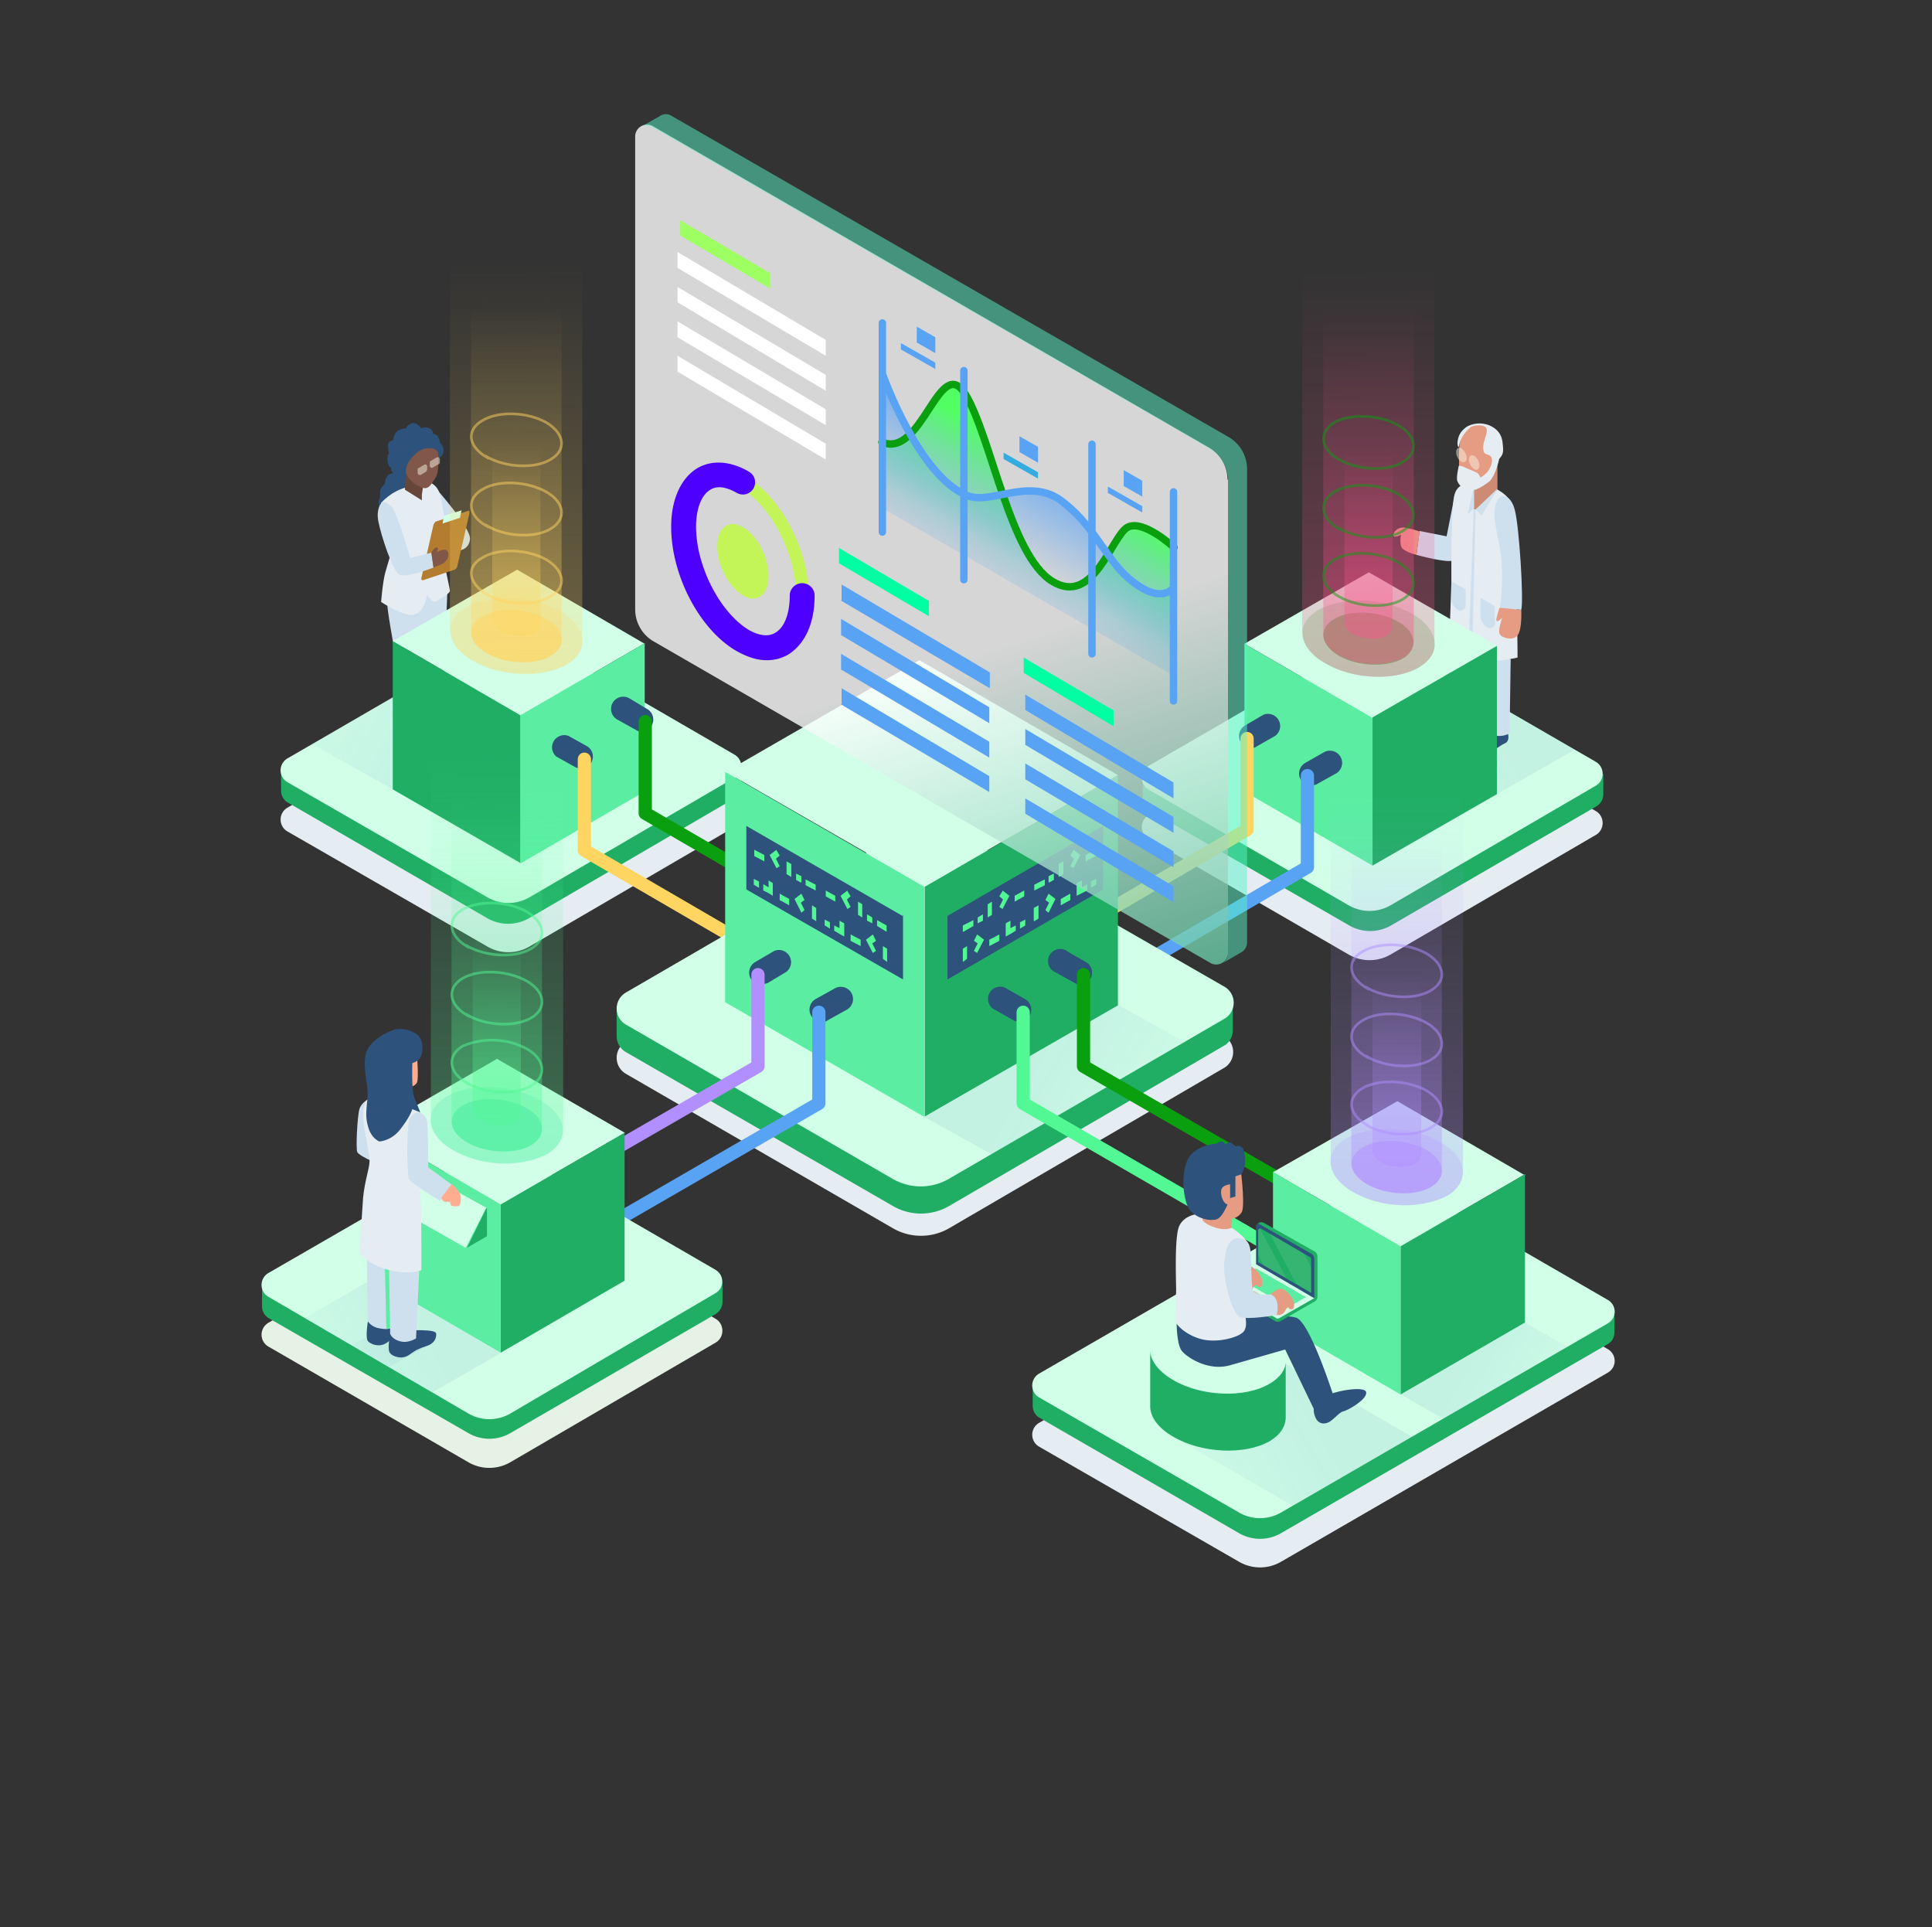 <svg xmlns="http://www.w3.org/2000/svg" fill="none" viewBox="0 0 365 364"><rect x="0" y="0" width="365" height="364" fill="#333333" stroke="none"/><path d="m301.5 157.7-38.8 22.6a7.9 7.9 0 0 1-7.9 0l-37.7-21.8a2.6 2.6 0 0 1 0-4.6l38.8-22.5a7.9 7.9 0 0 1 7.9 0l37.7 21.8c1.7 1 1.7 3.5 0 4.5Zm-162.9-1.4L100 178.8a7.9 7.9 0 0 1-7.9 0l-37.7-21.7a2.6 2.6 0 0 1 0-4.6L93.1 130a7.9 7.9 0 0 1 7.9 0l37.6 21.8c1.8 1 1.8 3.5 0 4.5Zm92.5 45.5L179.3 232a10.6 10.6 0 0 1-10.6 0l-50.5-29.2a3.5 3.5 0 0 1 0-6l52-30.2c3.2-2 7.2-2 10.5 0l50.4 29a3.5 3.5 0 0 1 0 6.2Zm72.6 57.5L242 295a7.9 7.9 0 0 1-7.9 0l-37.7-21.7a2.6 2.6 0 0 1 0-4.6l61.8-35.7a7.9 7.9 0 0 1 7.8 0l37.7 21.8c1.8 1 1.8 3.5 0 4.5Z" fill="#E5ECF2"/><path d="m135.2 253.6-38.8 22.6a7.9 7.9 0 0 1-7.9 0l-37.7-21.8a2.6 2.6 0 0 1 0-4.6l38.8-22.5a7.9 7.9 0 0 1 7.9 0l37.7 21.8c1.7 1 1.7 3.5 0 4.5Z" fill="#E5F2E5"/><path d="m222 145.7 34-19.7a7.9 7.9 0 0 1 7.9 0l36 20.8 3-.6v3.8c0 1-.5 1.8-1.3 2.3l-38.8 22.5a7.9 7.9 0 0 1-7.9 0l-37.7-21.7a2.6 2.6 0 0 1-1.3-2.3v-3.9l6.2-1.2Z" fill="#20AE65"/><path d="M301.5 148.4 262.7 171a7.9 7.9 0 0 1-7.9 0l-37.7-21.8a2.6 2.6 0 0 1 0-4.6l38.8-22.5a7.9 7.9 0 0 1 7.9 0l37.7 21.8c1.7 1 1.7 3.5 0 4.5Z" fill="#D1FFE8"/><path d="m282.8 150 14.7-8.4-24.2-14-14.7 8.4 24.2 14Z" fill="url(#a)" opacity=".1"/><path d="M279.7 135.3s.4 1.3-.6 1.7c-1 .4-3.7 2.8-5.6 3-1.9.2-1.7-1-1.2-2.1.5-1 2.6-3.8 2.6-3.8l4.8 1.2Zm5.2 3.3s.4 1.4-.6 1.8c-1 .4-3.6 2.7-5.5 2.9-2 .2-1.8-1-1.3-2 .6-1.1 2.6-3.9 2.6-3.9l4.8 1.2Z" fill="#2D527B"/><path d="m285.4 124.5-.2 14s-1.2.8-3 .4a5.4 5.4 0 0 1-2.6-1.3v-2.2s-1.2.3-2.8.2c-1.7-.2-2.5-.8-2.5-.8l-.2-13.2 11.3 2.9Z" fill="#CEDFED"/><path d="m278.6 124 1 .2v11.2l-1 .2v-11.7Zm-4-29.3-1.3 6.6-5.1-1-.6 4.5s6.1 1.7 7 1c.8-.6 0-11.1 0-11.1Z" fill="#CEDFED"/><path d="M278 91.1s-2.6 0-3.2 2.3c-.7 2.1-.6 14.7-.6 16.6l-.4 11.5s.1 1.2 3.5 2.7c3.4 1.5 9.4 0 9.4 0s0-8.7-.4-15.1c-.3-6.4 0-12.5-1-14.5-1.2-2-4.4-3.3-7.2-3.5Z" fill="#E5ECF2"/><path d="M282.9 87.2v5.3l-3.7 3.8-1-.2.3-4.5 4.4-4.4Z" fill="#CD8B74"/><path d="m287.4 115.2-4-.4s.6-4.5.3-8.8c-.4-4.4-1.8-7.5-1.2-10.4.7-3 3-2.2 3.7.8.8 3 1.7 16.9 1.2 18.8Z" fill="#CEDFED"/><path d="M283.3 114.8s-.7 1.9-.6 2.4c.1.5 1.1-.5 1.1-.5s-.8 2.2-.5 3c.2.7 2.5 1.5 3.4.3.9-1.1.7-4.8.7-4.8l-4-.4Zm-15.1-14.4s-1.3-.5-2.6-.7c-1.2-.3-2.2.5-2.4 1.3-.1.8 1.5 0 1.5 0s-.3 1 0 2.2c.3 1 2.9 1.6 2.9 1.6l.6-4.4Z" fill="#E69C83"/><path d="m278 124.5-.6-.3 1-28h.4l-.7 28.3Zm.4-28.4-1.1 1 1.2-5.4V96Zm4.5-3.7-3 5-1.1-1.2 4-3.8Z" fill="#CEDFED"/><path d="M282.4 88.3s-.5 1.9-1.8 2.8c-1.4 1-2.5 1.3-3.5.9-1-.5-1.6-1.3-1.5-3.3.2-2-.4-5.1 1-7.2 0 0 1.4-2 4.5-1 3 1 2.4 5.2 1.3 7.8Z" fill="#E69C83"/><path d="M275.7 84.5s-.5 0-.3-1.3.9-2 1.7-2.6a5 5 0 0 1 4.4-.2c1.5.7 2.3 1.8 2.4 3.5.2 1.6 0 2-.6 2.7-.6.7-1.5.9-1.5.9s.3-1-.3-1.4c-.6-.5-1.2 0-1.3-1.5 0-1.4 1-3 .6-3.7-.3-.8-2.6-.7-3.2 0-.6.6-1.7 1.6-2 3.6Z" fill="#E5ECF2"/><path d="M275.6 88s.2-.1 1 .2c.7.4 2.5 1 2.7 1.3l.4.7s.8-.4 1.5-1.3c.6-1 .6-1.4.6-1.4l1.5-1.1s-.7 3.5-2 4.6c-1.4 1-2.4 1.7-3.7 1.6-1.2-.1-2-1-2.3-1.8-.2-.7.3-2.8.3-2.8Z" fill="#E5ECF2"/><path d="M277.5 86.8c0 .7.5 1.5 1 1.8.5.4 1 0 1-.7s-.5-1.5-1-1.8c-.5-.3-1 0-1 .7Zm-2.4-1.4c0 .7.4 1.5 1 1.8.5.3 1 0 1-.7s-.5-1.5-1-1.8c-.6-.3-1 0-1 .7Z" fill="#F7F1E3" opacity=".5"/><path d="m282.4 114.5-2.7-1.6v3.4c0 .8.4 1.5 1 2a1 1 0 0 0 1.7-1v-2.8Zm-5.5-3.2-2.7-1.5v3.4c0 .7.5 1.5 1.1 1.9a1 1 0 0 0 1.6-1v-2.8Z" fill="#CEDFED"/><path d="m282.8 122-23.5 13.6-24.2-14 23.5-13.5 24.2 13.9Z" fill="#D1FFE8"/><path d="M282.8 122v28l-23.5 13.5v-28l23.5-13.5Z" fill="#20AE65"/><path d="m259.3 163.5-24.2-14v-27.9l24.2 14v28Z" fill="#5BEEA3"/><path d="M250.4 125.3c5.2 3 13 3.4 17.6.8 4.5-2.6 4-7.2-1.3-10.2-5.2-3-13-3.3-17.6-.7-4.5 2.6-4 7.1 1.3 10.1Z" fill="#099F0F" opacity=".2"/><path d="M253 123.9c3.5 2 9 2.2 12 .5 3-1.8 2.7-5-.9-7-3.5-2-9-2.3-12-.5-3.1 1.8-2.7 4.9.9 7Z" fill="#099F0F" opacity=".5"/><path d="M246 119.4V39.3l25 2.6v79.5c.2 1.7-.8 3.4-3 4.7-4.5 2.6-12.4 2.3-17.6-.8-3-1.7-4.4-3.9-4.3-6Z" fill="url(#b)" opacity=".5"/><path d="M250 51.4c0-1 .7-2.1 2-2.9 3.2-1.8 8.6-1.6 12.1.5 2.1 1.2 3.1 2.8 3 4.2V121c0 1.2-.6 2.4-2 3.3a14 14 0 0 1-12.1-.5c-2-1.2-3-2.6-3-4V51.4Z" fill="url(#c)" opacity=".5"/><path d="M254 80.9c0-.6.4-1.2 1-1.6 1.7-1 4.6-.9 6.5.2 1.2.7 1.7 1.5 1.6 2.3v36.4c0 .6-.3 1.3-1 1.8-1.7 1-4.6.8-6.6-.3-1-.6-1.5-1.4-1.5-2.1V80.9Z" fill="url(#d)" opacity=".5"/><path d="M253 86.8c3.5 2 9 2.3 12 .5 3-1.8 2.7-5-.9-7-3.5-2-9-2.2-12-.5-3 1.8-2.7 5 .9 7Zm0 13c3.5 2 9 2.3 12 .5 3-1.8 2.7-4.9-.9-7-3.5-2-9-2.2-12-.4-3 1.8-2.7 4.9.9 7Zm0 12.9c3.5 2 9 2.3 12 .5 3-1.8 2.7-5-.9-7-3.5-2-9-2.3-12-.5-3 1.8-2.7 5 .9 7Z" stroke="#099F0F" stroke-miterlimit="10" stroke-width=".5" opacity=".5"/><path d="m59.2 144.3 33.9-19.7a7.9 7.9 0 0 1 7.9 0l36 20.7 3-.6v3.9c0 .9-.5 1.8-1.4 2.3L100 173.4a7.9 7.9 0 0 1-8 0l-37.6-21.8a2.6 2.6 0 0 1-1.3-2.2v-3.9l6.2-1.3Z" fill="#20AE65"/><path d="M138.6 147 100 169.5a7.9 7.9 0 0 1-7.9 0l-37.7-21.7a2.6 2.6 0 0 1 0-4.6l38.8-22.5a7.9 7.9 0 0 1 7.9 0l37.6 21.8c1.8 1 1.8 3.5 0 4.5Z" fill="#D1FFE8"/><path d="m74.2 149.1-15.3-8.6L82.4 127l15.3 8.6-23.5 13.6Z" fill="url(#e)" opacity=".1"/><path d="M82.4 92.3s6.5 7.3 6.4 9.5c-.2 2.2-2.3 2.2-2.3 2.2l-3.1-1-1-10.7Z" fill="#CEDFED"/><path d="M82.8 86.6s1-.4 1-1.5c0-1-.7-1.5-.7-1.5s0-.6-.3-1c-.3-.6-1-.7-1-.7s0-.8-.7-1c-.7-.4-1.5 0-1.5 0s-.7-1-1.6-1c-1 .2-1.3 1-1.3 1s-1.2 0-1.8.7c-.6.6-.6 1.5-.6 1.5s-1 .2-1 1c0 1 .2 1.5.2 1.5s-.4.4-.3 1.4c0 1 .8 1.5.8 1.5s-.2.2 0 .5l.3.4s-.6-.1-1.1.5c-.5.6-.5 1.5-.5 1.5s-.8.7-.9 1.3V94s-.4.6-.2 1.5c0 1 1 1.4 1 1.4l6.5-6.2 3.7-4Zm-3.4 46.5s2.5 2.5 2.2 3.6c-.2 1.1-2.2.9-3.6-.6-1.5-1.5-1.5-1.6-1.5-2.4 0-.7.9-1.2.9-1.2l2 .6Z" fill="#2D527B"/><path d="m75.7 121.9-.4 3.7a46 46 0 0 0 1.6 7.3c0 .3.3.6.7.7.3 0 .7.2 1 .1.3 0 .8-.6.8-.6l.3-11.7-4 .5Z" fill="#805749"/><path d="M83.8 131.3s2.4 2.5 2.2 3.6c-.2 1-2.2.9-3.7-.7-1.4-1.5-1.4-1.6-1.4-2.3 0-.8.9-1.3.9-1.3l2 .7Z" fill="#2D527B"/><path d="m80 120-.3 3.8c0 1.3 1.1 5.7 1.6 7.2 0 .4.3.6.7.7l.9.2c.4-.1.9-.6.9-.6l.3-11.8-4 .5Z" fill="#805749"/><path d="m84.5 112.2-.3 7.3s-.8 1.6-3.3 2.3c-2.4.7-6.5.3-6.5.3s-1.3-7-1.3-8.7c0-1.6 11-3.5 11.4-1.2Z" fill="#CEDFED"/><path d="M81 91s1.3.5 1.8 1.6c.6 1 1 4.5 1.3 5.8.3 1.2-.7 3.1-.7 4.5 0 1.5 1.6 8.2 1.6 8.7s-1.8 1.5-2.6 2c-.7.4-1.7-1.2-1.7-1.2s-.5 3.3-2.5 3.7c-2 .4-6.2-2.4-6.2-2.4s.3-3.8.8-5.6l1-3.4L72 95s1.9-2.3 5-3c3-.6 4-1 4-1Z" fill="#E5ECF2"/><path d="m80 91.5-.3 1.9v1.1l-3.2-2 .2-3.7 3.3 2.7Z" fill="#67463A"/><path d="M82.8 85.9s.2 3.4-.5 4.3c-.7 1-1.1 2-2 2-1 0-2.8-1.3-3.3-2.2-.6-1-.2-1.7 0-2.4.3-.6 1.7-2.6 3.4-2.9 1.5-.2 2.4.2 2.4 1.2Z" fill="#805749"/><path d="m79.9 109.6 6-2c.3-.2.5-.4.5-.7l2.3-10c0-.4 0-.5-.3-.4l-6 2c-.2 0-.4.4-.5.6l-2.3 10.1c0 .3 0 .4.3.4Z" fill="#B37C2E"/><path d="m83.6 98.9 3.3-1.1.3-1.4-3.3 1-.3 1.5Z" fill="#D1FFE8"/><path d="M72 95.1s-1 1-.5 3.5 2.7 9.5 4.1 10c1.5.5 6.3-1.4 6.3-1.4l-.4-2.8-4 1S75.1 97 74 95.7c-1.3-1.3-2-.7-2-.7Z" fill="#CEDFED"/><path d="M81.5 104.4s.6-1.1 1-1c.5 0 0 .9 0 .9s1.2-.7 1.8-.4c.6.3.7 1.7-.7 2.6l-1.7.7-.4-2.8Z" fill="#805749"/><path d="m81.8 88.3 1-.6c.2 0 .3-.2.3-.3v-.6c0-.4-.3-.5-.6-.4l-1 .6c-.2 0-.3.2-.3.4v.6c0 .3.4.5.6.3Zm-2.3 1.4 1-.6.2-.4v-.6c0-.3-.3-.5-.6-.3l-1 .6c-.2 0-.2.2-.2.3v.6c0 .3.3.5.6.4Z" fill="#F7F1E3" opacity=".5"/><path d="m121.8 121.5-23.5 13.6-24.1-14 23.5-13.5 24.1 14Z" fill="#D1FFE8"/><path d="M121.8 121.5v28l-23.5 13.6v-28l23.5-13.6Z" fill="#5BEEA3"/><path d="m98.3 163-24.1-13.9v-28l24.1 14v28Z" fill="#20AE65"/><path d="M89.4 124.9c5.2 3 13 3.3 17.6.7 4.5-2.6 4-7.2-1.2-10.2-5.3-3-13.2-3.3-17.7-.7-4.5 2.6-4 7.2 1.3 10.2Z" fill="#FFD562" opacity=".2"/><path d="M92 123.4c3.5 2 9 2.3 12 .5 3.1-1.8 2.7-5-.8-7-3.6-2-9-2.3-12-.5-3.2 1.8-2.8 5 .8 7Z" fill="#FFD562" opacity=".5"/><path d="M85 119V38.7l25 2.6v79.5c.2 1.8-.8 3.5-3 4.7-4.5 2.6-12.4 2.3-17.6-.7-3-1.7-4.4-4-4.3-6Z" fill="url(#f)" opacity=".5"/><path d="M89 51c0-1.1.7-2.2 2.1-3 3.1-1.7 8.5-1.5 12 .5 2.1 1.2 3.1 2.8 3 4.2v68c.1 1.1-.6 2.3-2 3.2-3.2 1.8-8.6 1.5-12.1-.5-2-1.1-3-2.6-3-4V51Z" fill="url(#g)" opacity=".5"/><path d="M93 80.4c0-.6.4-1.2 1.1-1.6 1.7-1 4.6-.8 6.5.3 1 .6 1.6 1.5 1.5 2.2v36.4c.1.7-.3 1.3-1 1.8-1.7 1-4.6.8-6.5-.3-1-.6-1.6-1.4-1.6-2.1V80.4Z" fill="url(#h)" opacity=".5"/><path d="M92 86.3c3.5 2 9 2.3 12 .5 3.1-1.8 2.7-4.9-.8-7-3.6-2-9-2.2-12-.4-3.2 1.8-2.8 4.9.8 7Zm0 13c3.5 2.1 9 2.4 12 .6 3.1-1.8 2.7-5-.8-7-3.6-2-9-2.3-12-.5-3.2 1.8-2.8 5 .8 7Zm0 13c3.5 2 9 2.2 12 .4 3.1-1.8 2.7-4.9-.8-7-3.6-2-9-2.2-12-.4-3.2 1.7-2.8 4.8.8 7Z" stroke="#FFD562" stroke-miterlimit="10" stroke-width=".5" opacity=".5"/><path d="M121.3 138.2a2.3 2.3 0 0 0 1.1-4.2l-3.5-2.1a2.3 2.3 0 0 0-2.3 4l3.6 2c.3.2.7.3 1 .3Zm-11.5 7a2.3 2.3 0 0 0 1.2-4.2l-3.6-2a2.3 2.3 0 0 0-2.3 3.9l3.6 2c.4.2.7.3 1.1.3Z" fill="#2D527B"/><path d="M121.9 136.3v17.3l48.7 28.3" stroke="#099F0F" stroke-linecap="round" stroke-linejoin="round" stroke-miterlimit="10" stroke-width="2.5"/><path d="M110.4 143.4v17.2l58.8 34.2" stroke="#FFD562" stroke-linecap="round" stroke-linejoin="round" stroke-miterlimit="10" stroke-width="2.5"/><path d="M236.2 141.3c.4 0 .8 0 1.2-.3l3.5-2a2.3 2.3 0 0 0-2.2-4l-3.6 2.1a2.3 2.3 0 0 0 1.1 4.2Zm11.5 7c.4 0 .8 0 1.1-.2l3.6-2a2.3 2.3 0 0 0-2.3-4l-3.5 2a2.3 2.3 0 0 0 1 4.3Z" fill="#2D527B"/><path d="M235.6 139.5v17.2L187 185" stroke="#FFD562" stroke-linecap="round" stroke-linejoin="round" stroke-miterlimit="10" stroke-width="2.5"/><path d="M247 146.5v17.3L188.4 198" stroke="#59A3F5" stroke-linecap="round" stroke-linejoin="round" stroke-miterlimit="10" stroke-width="2.5"/><path d="m124.8 188.8 45.3-26.4c3.3-1.9 7.3-1.9 10.6 0l48.2 27.9 4-.8v5.1c0 1.2-.6 2.4-1.8 3l-51.8 30.2a10.6 10.6 0 0 1-10.6 0l-50.5-29.1a3.5 3.5 0 0 1-1.7-3v-5.2l8.3-1.7Z" fill="#20AE65"/><path d="m231.2 192.5-52 30.2a10.6 10.6 0 0 1-10.5 0l-50.5-29.2a3.5 3.5 0 0 1 0-6l52-30.2c3.2-2 7.2-2 10.5 0l50.5 29a3.5 3.5 0 0 1 0 6.2Z" fill="#D1FFE8"/><path d="m187.3 218-12.6-7 36.5-21.2 12.6 7-36.5 21.2Z" fill="url(#i)" opacity=".1"/><path d="m211.2 146.4-36.5 21-37.6-21.6 36.6-21.1 37.5 21.7Z" fill="#D1FFE8"/><path d="M211.2 146.4v43.5l-36.5 21v-43.4l36.5-21.1Z" fill="#20AE65"/><path d="M174.7 211 137 189.3v-43.5l37.6 21.7V211Z" fill="#5BEEA3"/><path d="M179 172.8V185l29.4-17v-12L179 173Z" fill="#2D527B"/><path d="m182 176 1.9-1.1v-1.1l-2 1v1.2Zm9.7-6.7v1l1.8-1v-1.1l-1.8 1Zm-5.1 4 .8-.5v-2.5l-.8.5v2.5Zm2.8-5-.6 1 .7.6-.7 1.4.6.4 1.3-2.5-1.3-1Zm-4.7 6.1 1-.5v-1.2l-1 .6v1.1Zm2.2 4.3 1.9-1v-1.2l-1.9 1v1.2Zm-5 3 .8-.6v-2.4l-.8.5v2.4Zm9-7.8-.9.5v2.5l.9-.5 1-.6v-1l-1 .5v-1.4Zm-6.3 2.6-.6 1.2.7.5-.7 1.4.6.4 1.3-2.5-1.3-1Zm8.1-2.3v1.2l1-.6v-1.1l-1 .5Zm2.7-6 2-1v-1.1l-2 1v1.2Zm9.7-6.6v1.1l1.9-1v-1.2l-1.9 1Zm-5 4 .8-.5v-2.4l-.9.5v2.4Zm2.7-5-.6 1 .7.6-.7 1.4.6.4 1.3-2.5-1.3-1Zm-4.6 6.1.9-.5V165l-1 .5v1.1Zm2.2 4.3 1.8-1v-1.2l-1.8 1v1.2Zm-5 3 .8-.5V171l-.9.5v2.4Zm9-7.7-1 .5v2.4l1-.5 1-.5V167l-1 .6v-1.3Zm-6.3 2.5-.6 1.2.7.5-.7 1.4.6.5 1.3-2.6-1.3-1Zm8-2.3v1.2l1-.6V166l-1 .5Z" fill="#52F894"/><path d="M204.2 186a2.3 2.3 0 0 0 1.1-4.2l-3.5-2a2.3 2.3 0 1 0-2.3 3.9l3.6 2c.3.2.7.3 1.1.3Zm-11.4 7a2.3 2.3 0 0 0 1-4.2l-3.5-2a2.3 2.3 0 1 0-2.2 4l3.5 2 1.2.3Z" fill="#2D527B"/><path d="M232 90.6V180c0 1.7-1.9 2.7-3.3 1.9l-105.3-60.8a7 7 0 0 1-3.4-6V25.8c0-1.7 1.8-2.8 3.3-2l105.2 60.8a7 7 0 0 1 3.4 6Z" fill="url(#j)" opacity=".8"/><path d="M232 180V90.7a7 7 0 0 0-3.5-6L123.3 24c-.7-.4-1.5-.4-2.1-.1l3.5-2a2 2 0 0 1 2.2 0l105.3 60.7a7 7 0 0 1 3.4 6V178c0 .9-.5 1.6-1.3 2l-3.3 1.9c.6-.4 1-1 1-1.8Z" fill="#59F5C6" opacity=".5"/><path d="M144.8 123.5c4.8 0 8-4.3 8-11 0-8.6-5.3-18.7-11.9-22.5a10 10 0 0 0-5-1.5c-4.8 0-8 4.3-8 11 0 8.7 5.3 18.7 11.9 22.5a10 10 0 0 0 5 1.5Zm-9-32.6a8 8 0 0 1 4 1.2c5.8 3.3 10.6 12.5 10.6 20.4 0 5.3-2.2 8.7-5.6 8.7a8 8 0 0 1-3.9-1.2c-5.8-3.4-10.6-12.6-10.6-20.5 0-5.2 2.2-8.6 5.6-8.6Z" fill="#C3F559"/><path d="M135.5 103.2c0 3.6 2.2 7.7 4.9 9.3 2.6 1.5 4.8-.1 4.8-3.7s-2.2-7.7-4.8-9.2c-2.7-1.6-4.9 0-4.9 3.6Z" fill="#C3F559"/><path d="M144.8 124.7a8 8 0 0 0 4-1c3.3-2 5.1-6 5.1-11.2a2.3 2.3 0 1 0-4.7 0c0 3.4-1 6-2.7 7-1.6 1-3.6.3-5-.5-5.4-3.2-10-12-10-19.5 0-3.4 1-6 2.7-7 1.6-1 3.6-.2 5 .6a2.3 2.3 0 0 0 2.3-4c-3.4-2-6.9-2.3-9.7-.7-3.2 1.9-5 6-5 11.1 0 9.2 5.4 19.5 12.4 23.5 2 1.1 3.8 1.7 5.6 1.7Z" fill="#4D00FF"/><path d="M166.7 70.4s6.8 19.4 16 23c4.4 2 11.5-3.3 17.4.9 6.6 4.6 8.7 11 13.2 15 6 5.1 8.5 1.6 8.5 1.6v16.8L166.7 96V70.4Z" fill="url(#k)"/><path d="M166.7 83.5c7.6 3.3 11-17 15.8-9 5 8 8.5 30.4 16.4 35.3 7.8 4.8 11.3-8.5 14.2-10.2 2.9-1.7 8.7 3.8 8.7 3.8v24.3L166.7 96V83.5Z" fill="url(#l)"/><path d="M221.8 103.4S216 98 213 99.6c-3 1.7-6.4 15-14.2 10.2-8-4.9-11.5-27.2-16.4-35.3-4.9-8-8.2 12.3-15.8 9" stroke="#099F0F" stroke-linecap="round" stroke-linejoin="round" stroke-miterlimit="10" stroke-width="1.4"/><path d="M166.7 100.5V61m55 31.9v39.5m0-21.4s-2.3 3.5-8.4-1.7c-4.5-3.8-6.6-10.3-13.2-15-6-4-13 1.1-17.4-.7-9.2-3.7-16-23-16-23m39.6 13.3v39.6M182.1 70v39.5" stroke="#59A3F5" stroke-linecap="round" stroke-linejoin="round" stroke-miterlimit="10" stroke-width="1.4"/><path d="m212.3 91.8 3.5 2v-3l-3.5-2v3Zm-3 1.3 6.5 3.7v-1.2l-6.5-3.7v1.2Zm-16.7-7.7 3.5 2v-3l-3.5-2v3Z" fill="#59A3F5"/><path d="m189.6 86.7 6.5 3.7v-1.2l-6.5-3.7v1.2Z" fill="#34ACE0"/><path d="m173.2 64.7 3.5 2v-3l-3.5-2v3Zm-3 1.3 6.5 3.7v-1.2l-6.5-3.7V66Z" fill="#59A3F5"/><path d="m193.4 127.1 17 10.1v-3l-17-10v3Z" fill="#00FFA3"/><path d="m193.7 134.1 28 16.7v-3l-28-16.6v3Zm0 6.6 28 16.6v-3l-28-16.6v3Zm0 6.5 28 16.6v-3l-28-16.6v3Zm0 6.5 28 16.7v-3l-28-16.6v3Z" fill="#59A3F5"/><path d="m158.5 106.4 17 10v-2.9l-17-10v2.9Z" fill="#00FFA3"/><path d="M158.8 113.4 187 130v-3l-28-16.6v3Zm0 6.5 28.1 16.7v-3l-28-16.7v3Zm0 6.5 28.1 16.7v-3l-28-16.6v3Zm0 6.6 28.1 16.6v-3L159 130v3Z" fill="#59A3F5"/><path d="m128.5 44.5 17 10v-2.9l-17-10v2.9Z" fill="#9EFF62"/><path d="m128 50.6 28 16.6v-3l-28-16.6v3Zm0 6.5 28 16.7v-3l-28-16.6v3Zm0 6.6 28 16.6v-3l-28-16.6v3Zm0 6.5 28 16.6v-3l-28-16.6v3Z" fill="#fff"/><path d="M204.7 184.1v17.3l41.6 24" stroke="#099F0F" stroke-linecap="round" stroke-linejoin="round" stroke-miterlimit="10" stroke-width="2.5"/><path d="M193.3 191.2v17.2l51.7 29.9" stroke="#52F894" stroke-linecap="round" stroke-linejoin="round" stroke-miterlimit="10" stroke-width="2.5"/><path d="m143.8 186 1.2-.3 3.5-2.1a2.3 2.3 0 0 0-2.2-4l-3.6 2.1a2.3 2.3 0 0 0 1.1 4.3Z" fill="#2D527B"/><path d="M143.2 184.1v17.3l-41.6 24" stroke="#B18FFF" stroke-linecap="round" stroke-linejoin="round" stroke-miterlimit="10" stroke-width="2.5"/><path d="M155.3 193c.4 0 .7 0 1.1-.3l3.6-2a2.3 2.3 0 0 0-2.3-4l-3.6 2a2.3 2.3 0 0 0 1.2 4.3Z" fill="#2D527B"/><path d="M154.7 191.2v17.2L103 238.3" stroke="#59A3F5" stroke-linecap="round" stroke-linejoin="round" stroke-miterlimit="10" stroke-width="2.5"/><path d="m201.3 260.4 56.9-32.8a7.9 7.9 0 0 1 7.8 0l36 20.8 3-.6v3.8c0 1-.4 1.8-1.3 2.3L242 289.6a7.9 7.9 0 0 1-7.9 0l-37.7-21.8a2.6 2.6 0 0 1-1.3-2.2v-4l6.2-1.2Z" fill="#20AE65"/><path d="M303.7 250 242 285.7a7.9 7.9 0 0 1-7.9 0L196.4 264a2.6 2.6 0 0 1 0-4.6l61.8-35.7a7.9 7.9 0 0 1 7.8 0l37.7 21.8c1.8 1 1.8 3.5 0 4.5Z" fill="#D1FFE8"/><path d="m221.7 271.4 22.5 13 22.6-13-26.3-15.2-18.8 15.2Z" fill="url(#m)" opacity=".1"/><path d="m288.1 221.8-23.5 13.6-24.1-14L264 208l24.1 14Z" fill="#D1FFE8"/><path d="M288.1 221.8v28l-23.5 13.6v-28l23.5-13.6Z" fill="#20AE65"/><path d="m264.6 263.4-24.1-14v-28l24.1 14v28Z" fill="#5BEEA3"/><path d="M255.7 225.2c5.2 3 13.1 3.3 17.6.7 4.5-2.6 4-7.2-1.2-10.2-5.3-3-13.1-3.3-17.7-.7-4.5 2.6-4 7.2 1.3 10.2Z" fill="#B18FFF" opacity=".2"/><path d="M258.3 223.7c3.6 2 9 2.3 12 .5 3.1-1.8 2.7-5-.8-7-3.6-2-9-2.3-12-.5-3.2 1.8-2.8 5 .8 7Z" fill="#B18FFF" opacity=".5"/><path d="M251.4 219.2v-80l25 2.5v79.5c0 1.8-1 3.5-3 4.7a19.8 19.8 0 0 1-17.7-.7c-3-1.7-4.4-4-4.3-6Z" fill="url(#n)" opacity=".5"/><path d="M255.3 151.3c0-1.1.8-2.2 2.1-3 3.1-1.8 8.5-1.5 12 .5 2.1 1.2 3.1 2.8 3 4.2v68c.1 1.1-.6 2.3-2 3.2-3.2 1.8-8.5 1.5-12.1-.5-2-1.2-3-2.6-3-4v-68.4Z" fill="url(#o)" opacity=".5"/><path d="M259.3 180.7c0-.6.4-1.2 1.1-1.6 1.7-1 4.6-.8 6.5.3 1 .6 1.6 1.4 1.6 2.2V218c0 .7-.3 1.3-1.2 1.8-1.6 1-4.5.8-6.4-.3-1-.6-1.6-1.4-1.6-2.1v-36.7Z" fill="url(#p)" opacity=".5"/><path d="M258.3 186.6c3.6 2 9 2.3 12 .5 3.1-1.8 2.7-4.9-.8-7-3.6-2-9-2.2-12-.4-3.2 1.7-2.8 4.9.8 7Zm0 13c3.6 2.1 9 2.3 12 .6 3.1-1.8 2.7-5-.8-7-3.6-2-9-2.3-12-.5-3.2 1.8-2.8 5 .8 7Zm0 13c3.6 2 9 2.2 12 .4 3.1-1.8 2.7-4.9-.8-7-3.6-2-9-2.2-12-.5-3.2 1.8-2.8 5 .8 7Z" stroke="#B18FFF" stroke-miterlimit="10" stroke-width=".5" opacity=".5"/><path d="m55.7 241.6 33.9-19.7a7.9 7.9 0 0 1 7.9 0l36 20.8 3-.6v3.8c0 .9-.5 1.8-1.3 2.3l-38.8 22.5a7.9 7.9 0 0 1-7.9 0L50.8 249a2.6 2.6 0 0 1-1.3-2.3v-3.9l6.2-1.2Z" fill="#20AE65"/><path d="M135.1 244.3 96.4 267a7.9 7.9 0 0 1-7.9 0l-37.7-22a2.6 2.6 0 0 1 0-4.6L89.6 218a7.9 7.9 0 0 1 7.9 0l37.6 21.8c1.8 1 1.8 3.5 0 4.5Z" fill="#D1FFE8"/><path d="m81.7 263 13-7.5-24.2-14-13 7.5 24.2 14Z" fill="url(#q)" opacity=".1"/><path d="m272.7 268-8-4.6 23.4-13.6 8.1 4.6-23.5 13.6Z" fill="url(#r)" opacity=".1"/><path d="m81.5 253.8-8 4.4-7.1-4.1 3.7-2 11.4 1.7Z" fill="url(#s)" opacity=".1"/><path d="m118 214-23.4 13.5-24.1-14L93.9 200l24.2 14Z" fill="#D1FFE8"/><path d="M118 214v27.9l-23.4 13.6v-28l23.5-13.6Z" fill="#20AE65"/><path d="m94.6 255.5-24.1-14v-28l24.1 14v28Z" fill="#5BEEA3"/><path d="M85.7 217.3c5.2 3 13 3.3 17.6.7 4.5-2.6 4-7.2-1.3-10.2-5.2-3-13-3.3-17.6-.7-4.5 2.6-4 7.2 1.3 10.2Z" fill="#33D9B2" opacity=".2"/><path d="M88.3 215.8c3.5 2 9 2.3 12 .5 3.1-1.8 2.7-5-.8-7-3.6-2-9-2.3-12.1-.5-3 1.8-2.7 5 .9 7Z" fill="#33D9B2" opacity=".5"/><path d="M85.3 143.4c0-1.1.7-2.2 2-3 3.2-1.8 8.6-1.5 12.1.5 2.1 1.2 3.1 2.8 3 4.2V213c0 1.2-.6 2.4-2 3.3-3.2 1.8-8.6 1.5-12.1-.5-2-1.2-3-2.6-3-4v-68.4Z" fill="url(#t)" opacity=".5"/><path d="M81.4 211.3v-80l25 2.5v79.5c0 1.8-1 3.4-3 4.7a19.8 19.8 0 0 1-17.7-.7c-3-1.7-4.4-4-4.3-6Z" fill="url(#u)" opacity=".5"/><path d="M89.3 172.8c0-.6.4-1.2 1-1.6 1.7-1 4.6-.8 6.6.3 1 .6 1.6 1.4 1.5 2.2v36.4c0 .7-.3 1.3-1 1.8-1.7 1-4.6.8-6.5-.3-1-.6-1.6-1.4-1.6-2.1v-36.7Z" fill="url(#v)" opacity=".5"/><path d="M88.3 178.7c3.5 2 9 2.3 12 .5 3.1-1.8 2.7-4.9-.8-7-3.6-2-9-2.2-12.1-.4-3 1.7-2.7 4.9.9 7Zm0 13c3.5 2.1 9 2.3 12 .6 3.1-1.8 2.7-5-.8-7-3.6-2-9-2.3-12.1-.5-3 1.8-2.7 4.9.9 7Zm0 12.9c3.5 2 9 2.3 12 .5 3.1-1.8 2.7-5-.8-7a14 14 0 0 0-12.1-.5c-3 1.8-2.7 5 .9 7Z" stroke="#52F894" stroke-miterlimit="10" stroke-width=".5" opacity=".5"/><path d="M170.6 172.8V185L141 168v-12l29.5 17Z" fill="#2D527B"/><path d="m167.5 176-1.8-1.1v-1.1l1.8 1v1.2Zm-9.7-6.7v1l-1.8-1v-1.1l1.8 1Zm5.1 4-.8-.5v-2.5l.8.5v2.5Zm-2.8-5 .6 1-.7.6.7 1.4-.6.4-1.3-2.5 1.3-1Zm4.7 6.1-1-.5v-1.2l1 .6v1.1Zm-2.2 4.3-1.9-1v-1.2l1.9 1v1.2Zm5 3-.8-.6v-2.4l.8.5v2.4Zm-9-7.8.9.5v2.5l-.9-.5-1-.6v-1l1 .5v-1.4Zm6.3 2.6.6 1.2-.7.5.7 1.4-.6.4-1.3-2.5 1.3-1Zm-8.1-2.3v1.2l-1-.6v-1.1l1 .5Zm-2.7-6-1.9-1v-1.1l1.9 1v1.2Zm-9.7-6.6v1.1l-1.9-1v-1.2l1.9 1Zm5 4-.8-.5v-2.4l.9.5v2.4Zm-2.7-5 .6 1-.7.6.7 1.4-.6.4-1.3-2.5 1.3-1Zm4.6 6.1-.9-.5V165l1 .5v1.1Zm-2.2 4.3-1.8-1v-1.2l1.8 1v1.2Zm5.1 3-.8-.5V171l.8.5v2.4Zm-9-7.7.8.5v2.4l-.8-.5-1-.5V167l1 .6v-1.3Zm6.2 2.5.6 1.2-.7.5.7 1.4-.6.5-1.3-2.6 1.3-1Zm-8-2.3v1.2l-1-.6V166l1 .5Z" fill="#52F894"/><path d="M92 228.2v5.3l-3.8 2.2 3.7-7.5Z" fill="#20AE65"/><path d="M92 228.2 73.7 218l-3.7 7.5 18 10.2 3.8-7.5Z" fill="#D1FFE8"/><path d="M70.1 207.3s-1.8.8-2.2 2.2c-.4 1.4-.7 7.5-.4 8.1.3.7 3.4 2 3.4 2l-.8-12.3Z" fill="#CEDFED"/><path d="M78.8 199.6s.3 4 0 4.8c-.2.7-1.5 1-1.5 1l-.5-5 2-.8Z" fill="#FFAD91"/><path d="M69.5 249.6s-.5 3 0 3.7c.5.6 2.2 1.3 3.6.3s1.9-1.2 3.5-1.7a2.4 2.4 0 0 0 1.7-2.3c0-1-5-.6-5-.6l-3.8.6Z" fill="#2D527B"/><path d="M73.7 252s-.6 3 0 3.6c.5.6 2.2 1.3 3.6.3s1.9-1.2 3.4-1.7c1.2-.4 1.8-1.3 1.7-2.3 0-.9-5-.6-5-.6l-3.7.6Z" fill="#2D527B"/><path d="m79.2 240-.6 12.8s-1.4.9-2.8.6c-1.8-.4-2.1-1.5-2.1-1.5v-1s-.5.3-2 0a3.3 3.3 0 0 1-2.2-1.3l-.2-12.3 9.9 2.7Z" fill="#CEDFED"/><path d="m73 251-.3-12 .8.9.2 11h-.1l-.6.1Z" fill="#5BEEA3"/><path d="M70.1 207.3s-1.6.7-1.5 3.3c0 2.6 1.4 7.7 1.2 8.9 0 1.1-.9 3.6-1.2 6.7l-.7 10.4s1.6 2.3 5.6 3.3c4 1 6.1 0 6.1 0s.1-13.3-.3-15.3 1.7-4.8 1-8c-.7-3.3-1-6.5-1-6.5s-8.1-4-9.2-2.8Z" fill="#E5ECF2"/><path d="M77.9 200.8s1.3-.3 1.7-1.5c.4-1.3.3-3-.8-3.9a5.5 5.5 0 0 0-4-1c-1.3.3-5.5 2.2-5.8 5.2-.4 3 .7 5.4.4 8.1-.3 2.8-.3 3.8.3 5.6.7 1.9 2 2.3 2 2.3s2.3-.1 4-2.4c1.8-2.3 2.2-3.7 2.2-3.7l1.5.6-1-2.5c-.7-1.2-.5-6.4-.5-6.8Z" fill="#2D527B"/><path d="M79.4 210.1s-1.9-.2-2.2 2a54 54 0 0 0 0 10.5c.3.8 5.9 4.2 5.9 4.2l2.3-3-4.5-3.3s0-7.5-.2-8.6c-.2-1-.7-1.4-1.3-1.8Z" fill="#CEDFED"/><path d="M85.4 223.7s.9.7 1.4 1.6c.5.9.2 2.5-.2 2.5-.4.1-1.3.1-1.4-.2l-.2-.6h-1c-.7-.4-.6-.8-.6-.8l1.9-2.5Z" fill="#FFAD91"/><path d="m217.2 254.7 25.7 2.4v10.6c0 1.7-1 3.3-3 4.5-4.7 2.7-12.9 2.3-18.2-.8-3-1.7-4.5-3.9-4.4-6v-10.7Z" fill="#20AE65"/><path d="M238.5 251c5.4 3 6 7.7 1.3 10.4-4.6 2.7-12.8 2.4-18.1-.7-5.4-3.1-6-7.8-1.3-10.5 4.6-2.7 12.7-2.4 18.1.7Z" fill="#D1FFE8"/><path d="M248.2 266.1s-.1.8.4 1.8 1.5 1.2 2.5.7c1-.6 1.8-1.7 2.6-2 1-.2 4.6-2.3 4.4-3.6-.1-1.3-6-.3-7.5.7a7.9 7.9 0 0 0-2.4 2.4Z" fill="#2D527B"/><path d="M222.3 250s0 4 1 5.2c1 1.2 4.9 3.8 9 2.7l10.5-3 5.4 11.2h.2a3 3 0 0 0 3.5-2.5s-4.4-13.8-7-14.7c-2.5-.8-12.5 0-12.5 0l-10.1 1.1Z" fill="#2D527B"/><path d="m231.2 243 6-3.5 9.7 5.5-9.4-13.8.3-.2a1 1 0 0 1 1 0l9.6 5.4c.3.2.5.6.5 1v7.6c0 .3-.2.6-.5.8l-6.6 3.8c-.3.1-.6.1-.8 0l-10.2-5.9a.3.3 0 0 1-.2-.3v-.5h.6Z" fill="#20AE65"/><path d="m248.3 245.2-6.5 3.7c-.3.2-.6.2-.8 0l-10.2-5.8a.3.3 0 0 1 0-.5l6.5-3.8 11 6.4Z" fill="#D1FFE8"/><path d="M248.3 245.2v-7.5c0-.3-.2-.6-.4-.8l-10-5.7a.4.4 0 0 0-.6.4v7.2l11 6.4Z" fill="#2D527B"/><path d="M247.7 244.2V238c0-.3 0-.5-.3-.6l-9.1-5.3a.4.4 0 0 0-.6.3v6l10 5.8Z" fill="#20AE65"/><path d="m246.7 245-9.4-5.4-3.2 1.9 9.3 5.4 3.3-1.9Z" fill="#5BEEA3"/><path d="m239.6 245.4-2.7-1.6-1.6 1 2.7 1.5 1.6-.9Z" fill="#D1CCC0"/><path d="m246.4 236.8 1.3 2.6v4.8l-2.8-1.7-5-9.5 6.5 3.8Zm-8.7.2v-4.6c0-.2.2-.3.3-.4l5 9.4-4.3-2.4-1-2Z" fill="#F7F1E3" opacity=".1"/><path d="M233.9 240.3s1-1.1 2-1.2c1 0 2.6 1.9 2.6 3 0 1-.3 1-.6 1s-.5-.4-.5-.4-.4.1-.6.4c-.1.3-.3 1.2-1.6 1-1.4-.1-1.3-3.8-1.3-3.8Z" fill="#E69C83"/><path d="M233.9 240.3s.8 0 1.3 1.2c.4 1 0 2.6 0 2.6s-6 1.1-7.2.4c-1.2-.8-3-6.7-2.7-10.4.3-3.8 1.5-4.7 3-4.4 1.4.3 1.8.9 2 3 .1 2.2.1 6.4.5 7.1.4.7 3 .5 3 .5Z" fill="#D1CCC0"/><path d="M240 244.5s1-1 2-1.1c.8 0 2.5 1.8 2.5 2.9 0 1-.2 1-.6 1-.3.1-.5-.4-.5-.4s-.4.2-.5.5c-.2.3-.4 1.1-1.7 1-1.3-.2-1.3-3.9-1.3-3.9Z" fill="#E69C83"/><path d="M232.7 231.9s2.4 1.5 3.1 3c.7 1.3-1 7.7-.8 10.7.1 3 .8 4.4.1 5.7-.6 1.2-4.8 2.4-7.9 1.7-3-.7-5.2-2.8-5.2-3.7l.2-5.5c0-1.7-.3-9 .4-11.7.7-2.6 3.9-3 4.7-2.8a70 70 0 0 1 5.4 2.6Z" fill="#E5ECF2"/><path d="M234.5 221.8s.8 6.5 0 7.3c-.7 1-1.8 1.1-1.8 1.1v1.7s-1.1.6-3 0c-2-.6-2.5-1.4-2.5-1.4v-10.6l7.3 1.9Z" fill="#E69C83"/><path d="M234.5 221.8s.4-.5.6-1.4c.3-1 .1-3.5-.6-3.8-.6-.4-1.2 0-1.2 0s-.4-.8-1-.8c-.5 0-.8.4-.8.4s-.2-.6-.7-.6c-.6 0-.9.4-.9.4s-4.3.2-5.6 3.2c-1.3 3-.7 8 .6 9.5 1.4 1.5 3.6 2 5 1.6 1.3-.5 2.5-4 2.5-4l1-.3v-3.8l1.1-.4Z" fill="#2D527B"/><path d="M232.4 226.3v-2.6s-1.6.1-1.7 1.2c-.1 1 .4 2.4 1.2 2.6.5 0 .5-1.2.5-1.2Z" fill="#E69C83"/><path d="M240 244.5s.8.1 1.2 1.2c.4 1.1 0 2.7 0 2.7s-5.9 1-7.1.3c-1.2-.7-3.1-6.6-2.8-10.4.4-3.7 1.5-4.6 3-4.4 1.4.3 1.9 1 2 3 .1 2.2.1 6.5.5 7.1.4.7 3.1.5 3.1.5Z" fill="#CEDFED"/><defs><linearGradient id="a" x1="280.9" x2="254.1" y1="137.1" y2="153.2" gradientUnits="userSpaceOnUse"><stop stop-color="#437AB8"/><stop offset="1" stop-color="#437AB8" stop-opacity="0"/></linearGradient><linearGradient id="b" x1="259.8" x2="258.1" y1="174.3" y2="50.3" gradientUnits="userSpaceOnUse"><stop stop-color="#FF528E"/><stop offset="1" stop-color="#FF528E" stop-opacity="0"/></linearGradient><linearGradient id="c" x1="258.5" x2="258.5" y1="136.7" y2="58.5" gradientUnits="userSpaceOnUse"><stop stop-color="#FF528E"/><stop offset="1" stop-color="#FF528E" stop-opacity="0"/></linearGradient><linearGradient id="d" x1="258.5" x2="258.5" y1="126.6" y2="84.6" gradientUnits="userSpaceOnUse"><stop stop-color="#FF528E"/><stop offset="1" stop-color="#FF528E" stop-opacity="0"/></linearGradient><linearGradient id="e" x1="84.9" x2="47.5" y1="141.9" y2="120.3" gradientUnits="userSpaceOnUse"><stop stop-color="#437AB8"/><stop offset="1" stop-color="#437AB8" stop-opacity="0"/></linearGradient><linearGradient id="f" x1="98.8" x2="97.2" y1="173.8" y2="49.8" gradientUnits="userSpaceOnUse"><stop stop-color="#FFD562"/><stop offset="1" stop-color="#FFD562" stop-opacity="0"/></linearGradient><linearGradient id="g" x1="97.6" x2="97.6" y1="136.3" y2="58" gradientUnits="userSpaceOnUse"><stop stop-color="#FFD562"/><stop offset="1" stop-color="#FFD562" stop-opacity="0"/></linearGradient><linearGradient id="h" x1="97.6" x2="97.6" y1="126.1" y2="84.2" gradientUnits="userSpaceOnUse"><stop stop-color="#FFD562"/><stop offset="1" stop-color="#FFD562" stop-opacity="0"/></linearGradient><linearGradient id="i" x1="196" x2="226.6" y1="201.9" y2="220.3" gradientUnits="userSpaceOnUse"><stop stop-color="#437AB8"/><stop offset="1" stop-color="#437AB8" stop-opacity="0"/></linearGradient><linearGradient id="j" x1="214.4" x2="151.1" y1="220.1" y2="27.3" gradientUnits="userSpaceOnUse"><stop stop-color="#4FC198"/><stop offset=".1" stop-color="#4FC198"/><stop offset=".5" stop-color="#fff"/><stop offset=".8" stop-color="#fff"/><stop offset="1" stop-color="#fff"/></linearGradient><linearGradient id="k" x1="194.2" x2="205.3" y1="107.5" y2="88.4" gradientUnits="userSpaceOnUse"><stop stop-color="#59A3F5" stop-opacity="0"/><stop offset="1" stop-color="#59A3F5"/></linearGradient><linearGradient id="l" x1="194.2" x2="207.8" y1="117.2" y2="93.8" gradientUnits="userSpaceOnUse"><stop stop-color="#5297FF" stop-opacity="0"/><stop offset="1" stop-color="#52FF63"/></linearGradient><linearGradient id="m" x1="247.1" x2="213" y1="267.8" y2="288.2" gradientUnits="userSpaceOnUse"><stop stop-color="#437AB8"/><stop offset="1" stop-color="#437AB8" stop-opacity="0"/></linearGradient><linearGradient id="n" x1="265.1" x2="263.5" y1="274.1" y2="150.1" gradientUnits="userSpaceOnUse"><stop stop-color="#B18FFF"/><stop offset="1" stop-color="#B18FFF" stop-opacity="0"/></linearGradient><linearGradient id="o" x1="263.9" x2="263.9" y1="236.6" y2="158.3" gradientUnits="userSpaceOnUse"><stop stop-color="#B18FFF"/><stop offset="1" stop-color="#B18FFF" stop-opacity="0"/></linearGradient><linearGradient id="p" x1="263.9" x2="263.9" y1="226.4" y2="184.5" gradientUnits="userSpaceOnUse"><stop stop-color="#B18FFF"/><stop offset="1" stop-color="#B18FFF" stop-opacity="0"/></linearGradient><linearGradient id="q" x1="78.8" x2="53.7" y1="250.6" y2="265.6" gradientUnits="userSpaceOnUse"><stop stop-color="#437AB8"/><stop offset="1" stop-color="#437AB8" stop-opacity="0"/></linearGradient><linearGradient id="r" x1="278.3" x2="298.1" y1="257.6" y2="269.5" gradientUnits="userSpaceOnUse"><stop stop-color="#437AB8"/><stop offset="1" stop-color="#437AB8" stop-opacity="0"/></linearGradient><linearGradient id="s" x1="78" x2="62.9" y1="251.2" y2="261.4" gradientUnits="userSpaceOnUse"><stop stop-color="#437AB8"/><stop offset="1" stop-color="#437AB8" stop-opacity="0"/></linearGradient><linearGradient id="t" x1="93.9" x2="93.9" y1="228.7" y2="150.4" gradientUnits="userSpaceOnUse"><stop stop-color="#52F894"/><stop offset="1" stop-color="#52F894" stop-opacity="0"/></linearGradient><linearGradient id="u" x1="95.1" x2="93.4" y1="266.2" y2="142.2" gradientUnits="userSpaceOnUse"><stop stop-color="#52F894"/><stop offset="1" stop-color="#52F894" stop-opacity="0"/></linearGradient><linearGradient id="v" x1="93.9" x2="93.9" y1="218.5" y2="176.6" gradientUnits="userSpaceOnUse"><stop stop-color="#52F894"/><stop offset="1" stop-color="#52F894" stop-opacity="0"/></linearGradient></defs></svg>